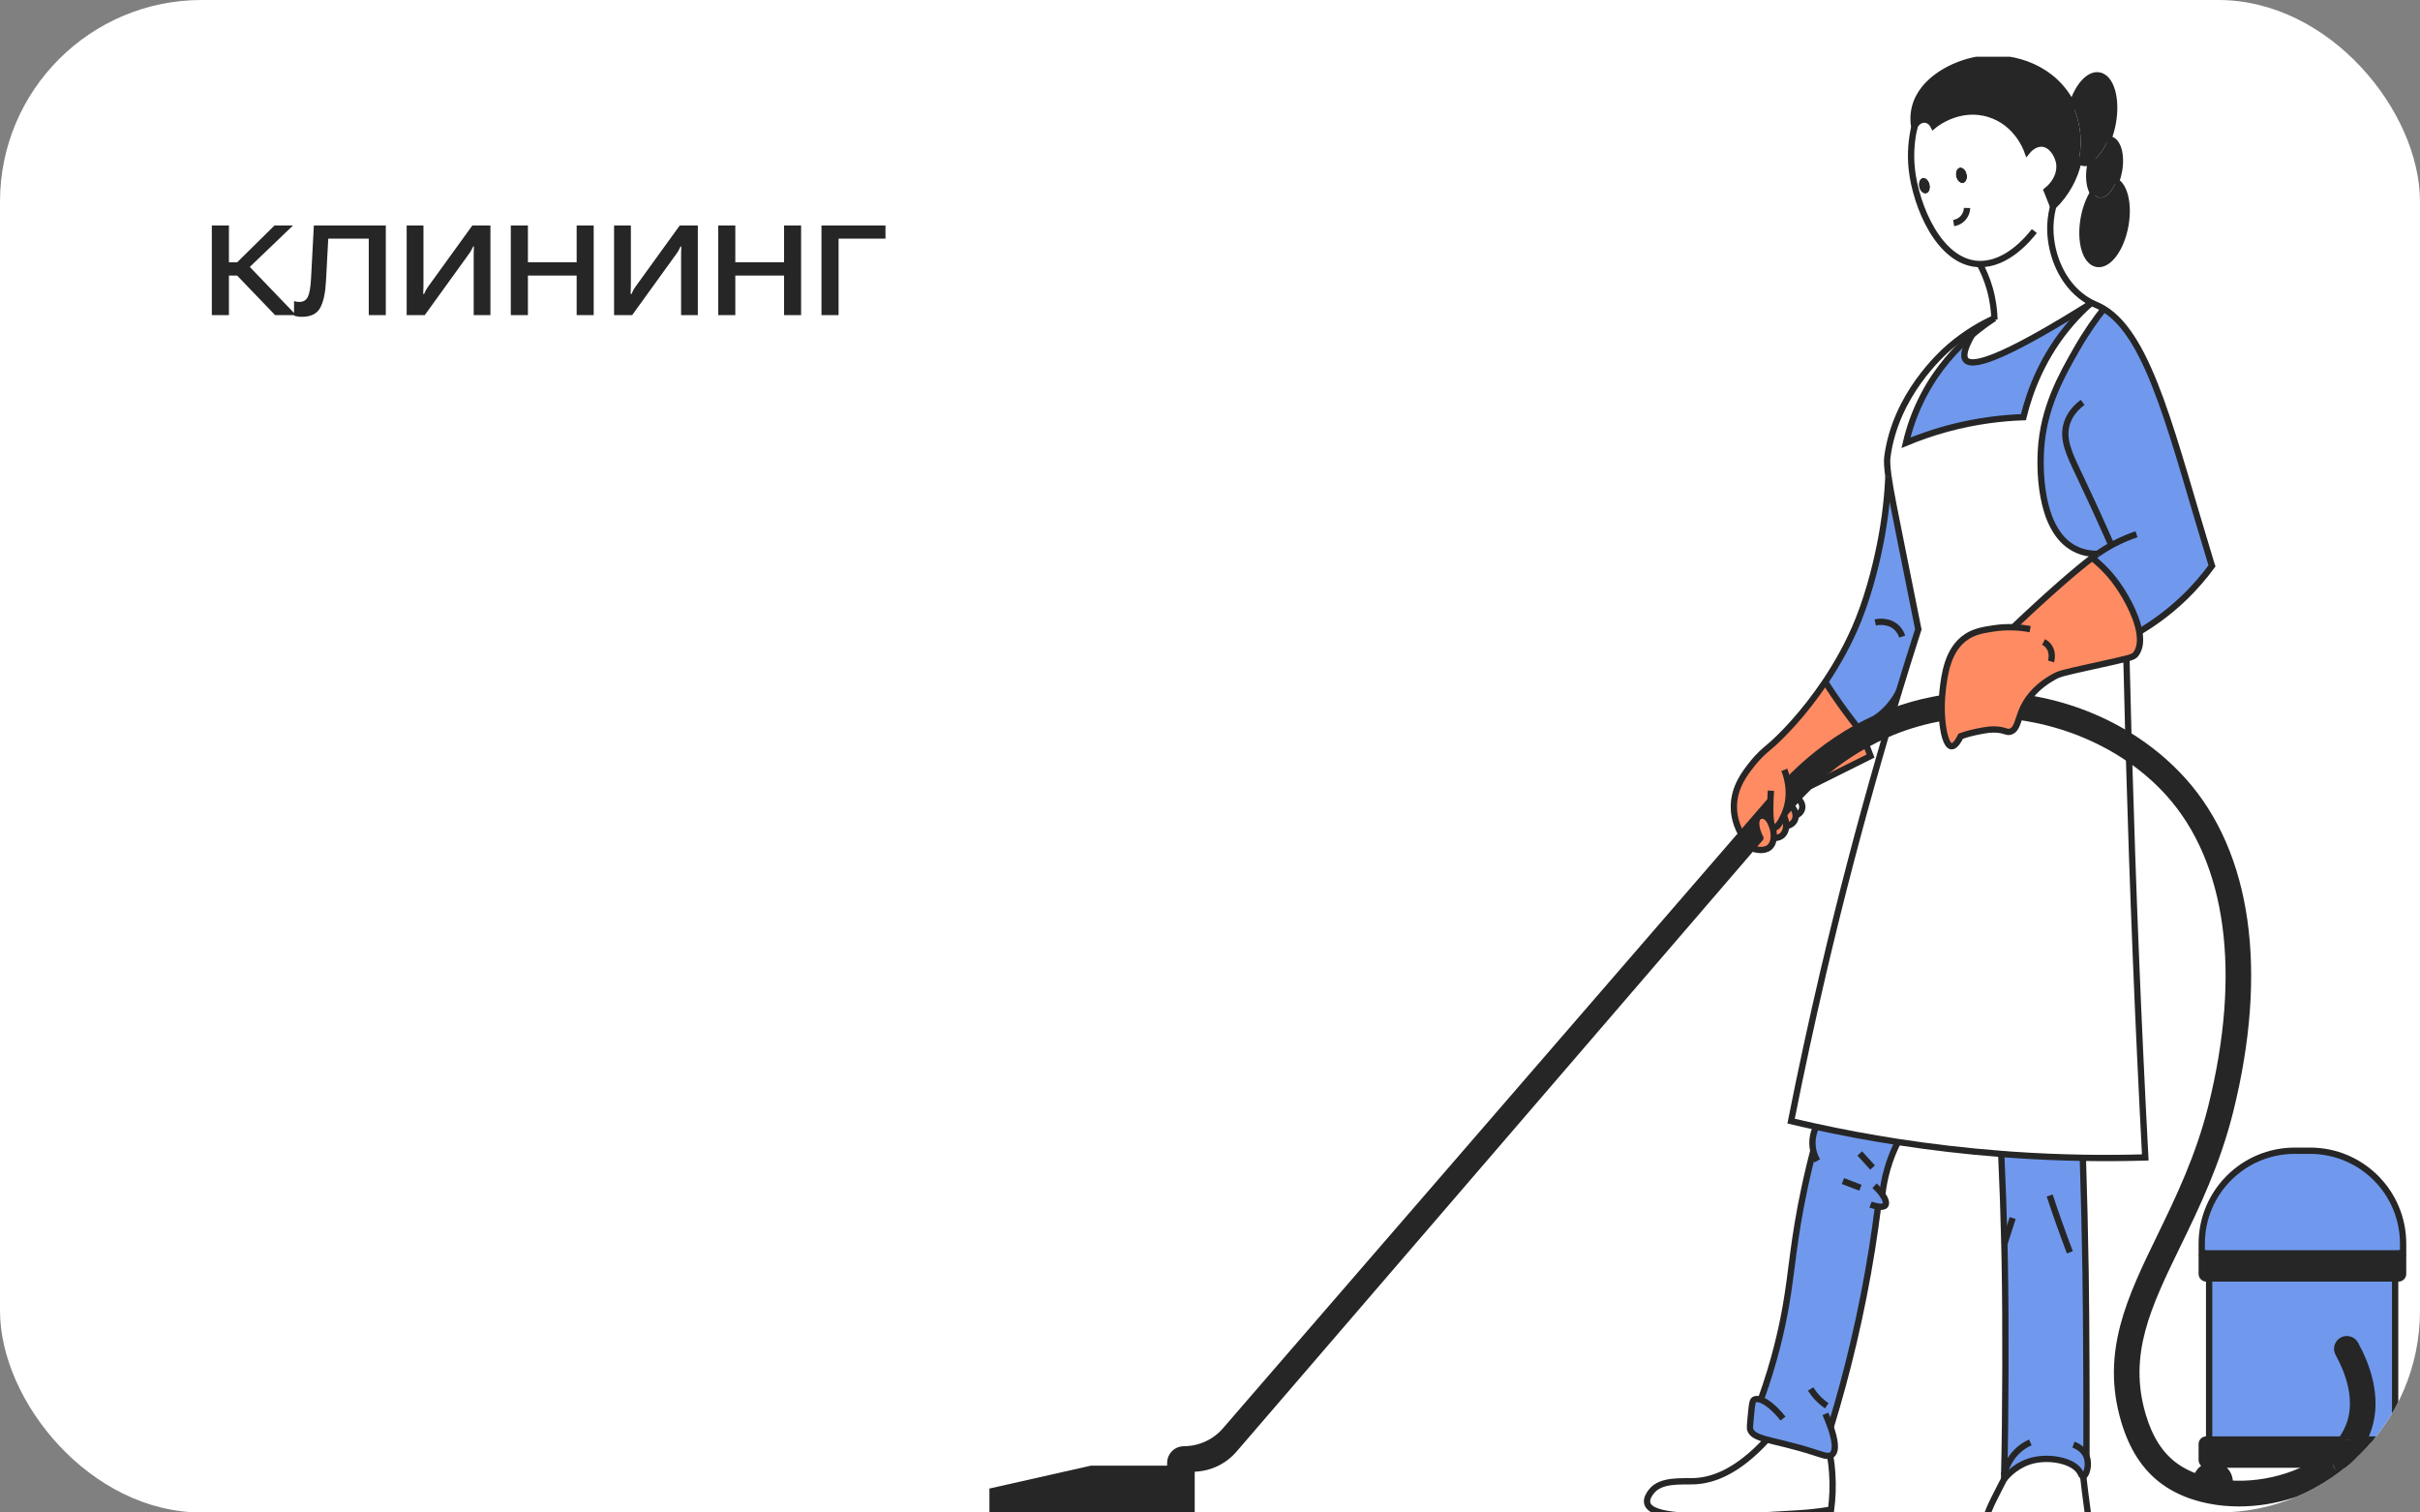 <svg width="384" height="240" viewBox="0 0 384 240" fill="none" xmlns="http://www.w3.org/2000/svg">
<rect x="0" y="0" width="384" height="240" fill="#808080" stroke="none"/>
<g clip-path="url(#clip0_1091_23217)">
<rect width="384" height="240" rx="32" fill="white"/>
<path d="M43.65 50L37.107 43.184L39.08 41.777L46.98 50H43.65ZM34.969 41.621H37.635L43.553 35.781H46.492L38.201 43.73H34.969V41.621ZM33.611 50V35.781H36.326V50H33.611ZM49.803 35.781H61.219V50H58.514V37.871H52.088L51.727 44.59C51.635 46.452 51.333 47.865 50.818 48.828C50.304 49.792 49.328 50.273 47.889 50.273C47.667 50.273 47.456 50.257 47.254 50.225C47.052 50.199 46.853 50.15 46.658 50.078V47.773C46.808 47.825 46.948 47.861 47.078 47.881C47.215 47.9 47.355 47.91 47.498 47.91C48.143 47.91 48.595 47.637 48.855 47.09C49.116 46.543 49.282 45.592 49.353 44.238L49.803 35.781ZM77.82 50H75.164V40.478C75.164 40.27 75.167 40.042 75.174 39.795C75.18 39.541 75.19 39.313 75.203 39.111H75.086C74.988 39.307 74.891 39.499 74.793 39.688C74.702 39.876 74.572 40.081 74.402 40.303L67.4 50H64.529V35.781H67.195V45.293C67.195 45.495 67.189 45.719 67.176 45.967C67.169 46.214 67.163 46.442 67.156 46.65H67.293C67.365 46.488 67.453 46.302 67.557 46.094C67.667 45.885 67.794 45.68 67.938 45.478L74.949 35.781H77.82V50ZM81.053 50V35.781H83.768V41.611H91.502V35.781H94.207V50H91.502V43.721H83.768V50H81.053ZM110.73 50H108.074V40.478C108.074 40.27 108.077 40.042 108.084 39.795C108.09 39.541 108.1 39.313 108.113 39.111H107.996C107.898 39.307 107.801 39.499 107.703 39.688C107.612 39.876 107.482 40.081 107.312 40.303L100.311 50H97.439V35.781H100.105V45.293C100.105 45.495 100.099 45.719 100.086 45.967C100.079 46.214 100.073 46.442 100.066 46.65H100.203C100.275 46.488 100.363 46.302 100.467 46.094C100.577 45.885 100.704 45.68 100.848 45.478L107.859 35.781H110.73V50ZM113.963 50V35.781H116.678V41.611H124.412V35.781H127.117V50H124.412V43.721H116.678V50H113.963ZM130.35 50V35.781H140.506V37.871H133.064V50H130.35Z" fill="#262626"/>
<g clip-path="url(#clip1_1091_23217)">
<path d="M380.591 232.408H372.121C373.38 231.204 374.39 229.865 375.108 228.418H380.591C380.991 228.418 381.32 228.742 381.32 229.141V231.679C381.32 232.078 380.991 232.408 380.591 232.408Z" fill="#262626"/>
<path d="M370.171 232.408H367.043C368.944 231.301 370.473 229.946 371.553 228.418H375.108C374.389 229.865 373.379 231.204 372.121 232.408C371.699 232.813 371.256 233.196 370.781 233.568L370.171 232.408Z" fill="#262626"/>
<path d="M372.946 228.417H371.552C372.157 227.564 372.622 226.652 372.924 225.702C374.194 221.733 372.557 217.512 371.05 214.774C370.656 214.062 370.877 213.171 371.569 212.734C371.822 212.572 372.103 212.496 372.384 212.496C372.924 212.496 373.448 212.782 373.729 213.295C375.512 216.529 377.451 221.615 375.841 226.63C375.647 227.24 375.404 227.839 375.107 228.417H372.946Z" fill="#262626"/>
<path d="M350.539 228.418V202.865H380.054V228.418H375.106C375.403 227.84 375.647 227.241 375.841 226.631C377.451 221.615 375.512 216.53 373.729 213.296C373.448 212.783 372.924 212.497 372.384 212.497C372.103 212.497 371.822 212.572 371.568 212.734C370.877 213.172 370.655 214.062 371.05 214.775C372.557 217.512 374.193 221.734 372.924 225.702C372.622 226.652 372.157 227.565 371.552 228.418H350.539Z" fill="#7099ED"/>
<path d="M367.042 232.408H350.096C349.697 232.408 349.367 232.078 349.367 231.679V229.141C349.367 228.742 349.697 228.418 350.096 228.418H371.552C370.472 229.946 368.943 231.301 367.042 232.408Z" fill="#262626"/>
<path d="M380.054 232.494C381.534 232.494 382.728 233.687 382.728 235.167C382.728 236.646 381.534 237.844 380.054 237.844C378.574 237.844 377.375 236.646 377.375 235.167C377.375 233.687 378.574 232.494 380.054 232.494Z" fill="#262626"/>
<path d="M349.367 197.347C349.367 189.2 355.974 182.598 364.125 182.598H366.561C374.707 182.598 381.319 189.2 381.319 197.347V198.875H349.367V197.347Z" fill="#7099ED"/>
<path d="M380.055 202.865H350.096C349.697 202.865 349.367 202.541 349.367 202.141V199.604C349.367 199.204 349.697 198.875 350.096 198.875H380.59C380.989 198.875 381.319 199.204 381.319 199.604V202.141C381.319 202.541 380.989 202.865 380.59 202.865H380.055Z" fill="#262626"/>
<path d="M353.792 235.415C351.934 235.296 350.162 234.945 348.574 234.378C348.909 233.282 349.925 232.494 351.129 232.494C352.609 232.494 353.809 233.687 353.809 235.167C353.809 235.248 353.803 235.334 353.792 235.415Z" fill="#262626"/>
<path d="M348.572 234.379C350.16 234.946 351.932 235.297 353.79 235.415C353.671 236.776 352.526 237.845 351.127 237.845C350.943 237.845 350.76 237.823 350.587 237.791C349.366 237.543 348.453 236.463 348.453 235.167C348.453 234.892 348.496 234.627 348.572 234.379Z" fill="#262626"/>
<path d="M351.129 237.845C352.528 237.845 353.674 236.776 353.792 235.415C356.731 235.61 359.891 235.232 362.889 234.255C364.418 233.758 365.806 233.132 367.043 232.408H370.171L370.781 233.569C368.863 235.064 366.519 236.29 363.84 237.165C361.009 238.088 358.081 238.541 355.267 238.541C353.641 238.541 352.048 238.39 350.535 238.088L350.589 237.791C350.762 237.823 350.946 237.845 351.129 237.845Z" fill="#262626"/>
<path d="M332.829 87.893C331.878 87.893 330.555 87.758 329.226 87.078C323.214 83.984 323.765 73.111 323.846 71.534C324.208 64.71 327.157 59.538 329.512 55.408C331.095 52.633 332.667 50.474 333.828 49C341.229 53.503 344.756 69.456 350.871 89.421C350.914 89.561 350.968 89.739 350.99 89.799C349.845 91.364 348.37 93.135 346.501 94.922C343.994 97.319 341.515 99.036 339.462 100.251H339.457C338.971 97.449 337.053 94.064 335.389 91.931C334.179 90.387 332.937 89.269 331.97 88.514C332.267 88.287 332.559 88.082 332.829 87.893Z" fill="#7099ED"/>
<path d="M348.457 235.167C348.457 236.463 349.37 237.543 350.591 237.791L350.537 238.088C347.82 237.559 345.351 236.549 343.352 235.091C340.403 232.937 338.35 229.79 337.065 225.46C333.85 214.592 337.994 206.062 342.79 196.188C345.648 190.298 348.889 183.625 350.893 175.608C356.192 154.347 353.81 136.709 344.184 125.95C342.32 123.866 340.181 122.014 337.832 120.411C332.754 116.934 326.709 114.634 320.465 113.754C320.621 113.279 320.811 112.76 321.07 112.221C321.318 111.708 321.605 111.243 321.907 110.822C327.536 111.729 332.948 113.716 337.729 116.653C340.975 118.65 343.93 121.08 346.464 123.909C356.792 135.452 359.417 154.072 353.864 176.347C351.784 184.672 348.473 191.502 345.545 197.521C340.84 207.212 337.124 214.862 340.003 224.591C341.089 228.251 342.774 230.88 345.162 232.619C346.15 233.342 347.306 233.931 348.576 234.379C348.5 234.627 348.457 234.892 348.457 235.167Z" fill="#262626"/>
<path d="M319.456 99.533C325.118 94.155 329.655 90.241 331.967 88.514C332.934 89.269 334.176 90.387 335.386 91.931C337.05 94.064 338.968 97.449 339.454 100.251C339.702 101.649 339.589 102.901 338.908 103.787C338.692 104.073 338.492 104.219 337.417 104.505C336.44 104.764 334.744 105.131 331.643 105.817C327.278 106.783 326.76 106.913 325.874 107.415C325.139 107.836 323.303 108.883 321.903 110.821C321.601 111.243 321.315 111.707 321.066 112.22C320.807 112.76 320.618 113.278 320.461 113.753C320.056 114.946 319.818 115.864 318.997 116.101C318.414 116.269 318.246 115.886 316.901 115.772C315.897 115.686 315.146 115.832 313.909 116.069C313.18 116.209 312.223 116.431 311.132 116.814C310.711 117.64 310.16 118.482 309.636 118.418C308.869 118.326 308.329 116.344 308.156 113.904C308.091 112.911 308.08 111.842 308.145 110.794C308.167 110.411 308.199 110.033 308.242 109.661C308.529 107.161 308.999 103.009 312.094 101.012C313.369 100.18 314.714 99.97 316.259 99.727C317.425 99.543 318.506 99.5 319.456 99.533Z" fill="#FF8B63"/>
<path d="M337.42 104.506C337.512 108.544 337.615 112.588 337.728 116.653C332.948 113.716 327.535 111.729 321.906 110.822C323.305 108.884 325.142 107.837 325.877 107.416C326.762 106.914 327.281 106.784 331.646 105.818C334.746 105.132 336.442 104.765 337.42 104.506Z" fill="white"/>
<path d="M335.776 28.793C337.18 29.668 337.829 32.572 337.24 35.811C336.57 39.488 334.555 42.203 332.735 41.874C330.914 41.545 329.985 38.295 330.655 34.613C330.941 33.047 331.471 31.654 332.124 30.602C332.384 31.012 332.713 31.282 333.107 31.352C334.074 31.525 335.128 30.456 335.776 28.793Z" fill="#262626"/>
<path d="M335.161 28.55C335.382 28.588 335.588 28.675 335.777 28.793C335.128 30.456 334.075 31.525 333.108 31.352C332.714 31.282 332.384 31.012 332.125 30.602C333.005 29.177 334.113 28.361 335.161 28.55Z" fill="#262626"/>
<path d="M333.08 11.971C334.971 12.316 335.943 15.701 335.247 19.529C335.079 20.447 334.831 21.311 334.523 22.088C333.453 22.131 332.34 23.6 331.816 25.63C331.395 25.84 330.974 25.916 330.558 25.84C330.293 25.792 330.05 25.689 329.823 25.532C330.482 22.536 330.158 19.389 328.797 16.625C329.721 13.671 331.476 11.685 333.08 11.971Z" fill="#262626"/>
<path d="M334.788 22.104C336.052 22.331 336.7 24.588 336.235 27.141C336.127 27.735 335.971 28.291 335.776 28.793C335.587 28.674 335.382 28.588 335.16 28.55C334.112 28.361 333.005 29.177 332.125 30.602C331.547 29.689 331.341 28.07 331.665 26.31C331.709 26.078 331.757 25.851 331.817 25.63C332.843 25.122 333.831 23.826 334.523 22.088C334.609 22.083 334.701 22.088 334.788 22.104Z" fill="#262626"/>
<path d="M334.523 22.088C333.831 23.826 332.843 25.122 331.816 25.63C332.34 23.599 333.453 22.131 334.523 22.088Z" fill="#262626"/>
<path d="M331.289 240.057C331.77 243.539 331.937 244.246 331.451 245.035C330.511 246.552 328.172 246.622 323.526 246.697C318.297 246.784 315.661 246.795 314.711 245.256C313.836 243.841 314.808 241.563 315.672 239.436C316.023 238.578 316.51 237.622 317.439 235.808C317.638 235.408 317.833 235.036 318.006 234.707C318.578 233.999 320.172 232.256 322.808 231.689C325.568 231.1 329.133 231.872 330.079 233.654C330.214 233.897 330.354 234.28 330.554 234.269H330.56C330.716 235.641 330.954 237.638 331.289 240.057Z" fill="white"/>
<path d="M328.799 16.623C330.16 19.387 330.485 22.535 329.826 25.531C328.427 24.554 327.795 21.584 328.394 18.286C328.502 17.708 328.637 17.147 328.799 16.623Z" fill="#262626"/>
<path d="M303.754 20.209C303.63 19.453 303.543 18.335 303.851 17.083C304.953 12.585 310.166 10.091 313.764 9.476C318.539 8.661 324.983 10.199 328.273 15.657C328.462 15.976 328.64 16.294 328.797 16.624C328.635 17.147 328.5 17.709 328.392 18.287C327.792 21.585 328.424 24.555 329.823 25.532C329.24 28.193 327.884 30.725 325.783 32.766C325.448 31.924 325.118 31.082 324.783 30.239C326.328 29.014 327.09 27.195 326.69 25.564C326.431 24.533 325.534 22.854 323.989 22.789C322.725 22.741 321.834 23.804 321.693 23.977C321.531 23.523 320.046 19.496 315.708 18.114C310.884 16.581 307.022 19.733 306.785 19.939C306.757 19.885 306.358 19.08 305.515 18.988C304.775 18.902 304.019 19.399 303.754 20.209Z" fill="#262626"/>
<path d="M331.077 231.09C331.644 232.51 330.99 234.243 330.558 234.27H330.553C330.353 234.281 330.213 233.898 330.078 233.655C329.132 231.873 325.567 231.101 322.807 231.69C320.171 232.256 318.577 234 318.005 234.702C318.01 234.427 318.021 234.146 318.026 233.86C318.242 224.855 318.28 209.657 318.113 200.468C318.096 199.437 318.075 198.411 318.048 197.386C317.934 192.543 317.767 187.781 317.551 183.111C318.118 183.155 318.685 183.198 319.252 183.236C323.125 183.505 326.885 183.662 330.504 183.721C330.693 189.655 330.834 195.663 330.931 201.748C331.055 209.414 331.104 223.662 331.077 231.09Z" fill="#7099ED"/>
<path d="M312.085 27.632C312.242 28.312 311.988 28.955 311.518 29.057C311.048 29.165 310.54 28.695 310.384 28.015C310.232 27.329 310.486 26.692 310.956 26.584C311.426 26.482 311.934 26.946 312.085 27.632Z" fill="#262626"/>
<path d="M311.935 57.12C313.221 58.637 319.79 55.678 331.63 48.244C330.674 49.092 329.707 50.058 328.762 51.138C324.16 56.391 322.074 62.103 321.07 66.195C317.688 66.314 313.561 66.778 308.997 68.009C306.555 68.673 304.362 69.456 302.434 70.26C302.941 68.079 303.795 65.45 305.259 62.67C307.506 58.399 310.39 55.3 312.929 53.141C311.752 55.182 311.417 56.51 311.935 57.12Z" fill="#7099ED"/>
<path d="M329.225 87.077C330.553 87.757 331.877 87.892 332.828 87.892C332.557 88.081 332.266 88.287 331.969 88.513C329.657 90.241 325.119 94.155 319.458 99.532C318.507 99.5 317.427 99.543 316.26 99.727C314.715 99.969 313.37 100.18 312.096 101.011C309 103.009 308.53 107.161 308.244 109.66C308.201 110.033 308.168 110.411 308.147 110.794C307.693 110.87 307.234 110.951 306.78 111.042C304.501 111.485 302.362 112.101 300.368 112.84C300.676 111.809 300.984 110.783 301.297 109.763C302.313 106.421 303.345 103.122 304.393 99.862C304.031 98.053 302.037 88.13 301.729 86.591C300.709 81.511 299.996 77.996 299.655 75.626V75.616C299.455 74.196 299.391 73.186 299.482 72.495C300.779 62.696 308.028 56.18 309.422 54.981C312.058 52.725 314.629 51.332 316.466 50.495C315.477 51.143 314.245 52.012 312.927 53.135C310.389 55.3 307.504 58.399 305.257 62.669C303.793 65.45 302.939 68.079 302.432 70.26C304.36 69.456 306.553 68.673 308.995 68.009C313.559 66.778 317.686 66.314 321.068 66.195C322.073 62.102 324.158 56.391 328.76 51.138C329.705 50.058 330.672 49.091 331.628 48.244C331.709 48.174 331.785 48.103 331.866 48.033C332.25 48.228 332.574 48.357 332.822 48.471C333.162 48.622 333.497 48.8 333.827 49C332.666 50.474 331.094 52.633 329.511 55.408C327.156 59.538 324.206 64.71 323.844 71.534C323.763 73.111 323.212 83.984 329.225 87.077Z" fill="white"/>
<path d="M308.159 113.905C308.331 116.345 308.872 118.327 309.639 118.418C310.163 118.483 310.714 117.641 311.135 116.815C312.226 116.432 313.182 116.21 313.911 116.07C315.148 115.832 315.899 115.687 316.904 115.773C318.249 115.886 318.417 116.27 319 116.102C319.821 115.865 320.059 114.947 320.464 113.754C326.708 114.634 332.753 116.934 337.831 120.411C338.128 130.722 338.484 141.131 338.911 151.626C339.348 162.413 339.851 173.092 340.407 183.663C337.231 183.755 333.93 183.782 330.506 183.722C326.887 183.663 323.127 183.506 319.254 183.236C318.687 183.198 318.119 183.155 317.552 183.107C311.805 182.664 306.327 182.011 301.152 181.212C296.588 180.51 292.256 179.689 288.172 178.798C286.821 178.507 285.503 178.205 284.207 177.897C285.741 170.15 287.448 162.246 289.333 154.191C292.077 142.492 295.043 131.208 298.165 120.357C298.527 119.093 298.889 117.835 299.256 116.588C301.698 115.514 304.399 114.623 307.364 114.045C307.613 113.997 307.861 113.954 308.105 113.91H308.159V113.905Z" fill="white"/>
<path d="M306.212 29.278C306.369 29.958 306.11 30.6 305.64 30.703C305.17 30.811 304.662 30.341 304.511 29.661C304.354 28.975 304.613 28.338 305.083 28.23C305.553 28.122 306.055 28.592 306.212 29.278Z" fill="#262626"/>
<path d="M305.084 28.232C304.614 28.34 304.355 28.977 304.512 29.662C304.663 30.343 305.171 30.812 305.641 30.704C306.11 30.602 306.37 29.959 306.213 29.279C306.056 28.593 305.554 28.124 305.084 28.232ZM330.791 47.403C331.191 47.673 331.553 47.878 331.866 48.034C331.785 48.105 331.71 48.175 331.629 48.245C319.788 55.679 313.219 58.638 311.934 57.12C311.415 56.51 311.75 55.182 312.928 53.142C314.246 52.013 315.477 51.144 316.466 50.496C316.422 49.227 316.239 47.613 315.726 45.799C315.272 44.217 314.678 42.906 314.138 41.896C314.04 41.901 313.943 41.896 313.846 41.891C307.672 41.518 304.047 32.734 303.377 26.99C303.064 24.301 303.361 21.964 303.755 20.209C304.02 19.399 304.776 18.902 305.516 18.989C306.359 19.081 306.759 19.885 306.786 19.939C307.023 19.734 310.886 16.581 315.709 18.114C320.047 19.496 321.533 23.524 321.695 23.977C321.835 23.805 322.726 22.741 323.99 22.79C325.535 22.854 326.432 24.534 326.691 25.565C327.091 27.195 326.329 29.014 324.784 30.24C325.119 31.082 325.449 31.924 325.784 32.767C325.389 34.316 325.33 35.59 325.341 36.405C325.389 40.406 327.183 44.952 330.791 47.403ZM311.518 29.058C311.988 28.955 312.242 28.313 312.085 27.632C311.934 26.947 311.426 26.482 310.956 26.585C310.486 26.693 310.232 27.33 310.383 28.016C310.54 28.696 311.048 29.166 311.518 29.058Z" fill="white"/>
<path d="M299.653 75.627C299.994 77.997 300.707 81.512 301.728 86.592C302.036 88.13 304.029 98.053 304.391 99.862C303.343 103.123 302.311 106.422 301.296 109.763C300.961 110.422 300.453 111.259 299.697 112.117C298.951 112.965 298.195 113.57 297.59 113.98C296.601 114.428 295.651 114.909 294.743 115.4C293.463 113.775 292.177 112.031 290.908 110.168C290.481 109.537 290.065 108.91 289.665 108.29L289.59 108.236C291.567 105.304 293.441 101.957 294.889 98.34C296.85 93.438 297.946 88.293 298.308 86.484C299.167 82.203 299.513 78.483 299.653 75.627Z" fill="#7099ED"/>
<path d="M287.117 124.799C289.343 122.651 292.346 120.216 296.111 118.143C296.343 118.753 296.581 119.357 296.813 119.967C293.583 121.576 290.353 123.185 287.117 124.799Z" fill="#FF8B63"/>
<path d="M290.726 233.643C290.883 235.868 290.769 237.86 290.548 239.55C290.186 239.609 289.657 239.695 289.014 239.782C287.237 240.025 285.875 240.111 285.114 240.154C281.089 240.403 279.08 240.521 277.108 240.559C269.162 240.705 262.026 240.835 261.394 238.562C261.184 237.817 261.74 237.061 261.983 236.737C263.474 234.707 266.883 235.128 268.924 235.031C271.712 234.896 275.623 233.627 280.376 228.434C282.051 228.887 284.514 229.368 287.836 230.437C289.127 230.852 289.883 231.144 290.407 230.976C290.548 231.802 290.656 232.693 290.726 233.643Z" fill="white"/>
<path d="M285.951 128.346C285.789 129.021 285.173 129.307 285.098 129.345L284.93 129.355C284.909 128.837 284.666 128.303 284.223 127.876L284.541 127.514C284.763 127.261 284.995 126.996 285.249 126.721C285.811 127.093 286.092 127.746 285.951 128.346Z" fill="white"/>
<path d="M285.25 126.721C284.997 126.997 284.764 127.261 284.543 127.515L284.224 127.877L283.203 129.054C283.279 128.865 283.349 128.681 283.408 128.508C283.986 126.786 283.9 125.15 283.641 123.892L283.716 123.876C286.207 121.279 289.885 118.062 294.747 115.4C295.654 114.909 296.605 114.428 297.593 113.98C298.485 113.575 299.408 113.197 300.37 112.841C302.363 112.101 304.502 111.486 306.782 111.043C307.236 110.951 307.695 110.871 308.149 110.795C308.084 111.842 308.095 112.911 308.159 113.905H308.105C307.862 113.953 307.614 113.996 307.365 114.045C304.4 114.623 301.699 115.513 299.257 116.588C298.155 117.074 297.107 117.597 296.113 118.143C292.348 120.216 289.345 122.651 287.119 124.799C286.417 125.474 285.796 126.122 285.25 126.721Z" fill="#262626"/>
<path d="M284.222 127.877C284.665 128.303 284.908 128.838 284.93 129.356C284.946 129.669 284.886 129.972 284.741 130.236C284.417 130.819 283.801 131.008 283.633 131.051L283.428 131.041C283.444 130.533 283.325 129.972 283.039 129.426C283.098 129.302 283.153 129.178 283.201 129.054L284.222 127.877Z" fill="#FF8B63"/>
<path d="M294.746 115.401C289.884 118.062 286.206 121.28 283.715 123.877L283.64 123.893C283.899 125.151 283.985 126.787 283.407 128.509C283.348 128.682 283.278 128.865 283.202 129.054C283.154 129.178 283.1 129.302 283.04 129.427C282.576 130.452 281.938 131.435 281.501 131.338C281.382 131.311 281.268 131.203 281.171 130.96C280.966 130.452 280.842 129.351 280.917 127.164H280.798C279.297 128.892 277.8 130.625 276.299 132.358C275.202 130.382 275.11 128.698 275.127 127.866C275.181 124.838 276.915 122.635 278.011 121.247C279.129 119.822 280.204 118.953 280.469 118.737C282.689 116.907 286.276 113.165 289.593 108.236L289.668 108.29C290.068 108.911 290.484 109.537 290.911 110.169C292.18 112.032 293.466 113.775 294.746 115.401Z" fill="#FF8B63"/>
<path d="M283.429 131.04C283.408 131.731 283.138 132.32 282.684 132.649C282.273 132.946 281.787 132.978 281.447 132.957C281.506 132.303 281.382 131.585 281.145 130.97L281.172 130.959C281.269 131.202 281.382 131.31 281.501 131.337C281.939 131.434 282.576 130.452 283.041 129.426C283.327 129.971 283.446 130.533 283.429 131.04Z" fill="#FF8B63"/>
<path d="M281.444 132.957C281.395 133.567 281.179 134.118 280.747 134.469C279.845 135.209 278.37 134.734 278.111 134.647L277.992 134.545C278.441 134.026 278.883 133.508 279.332 132.99C278.549 131.43 278.457 130.118 279.04 129.632C279.283 129.427 279.629 129.378 279.894 129.454C280.396 129.589 280.855 130.204 281.141 130.971C281.379 131.586 281.503 132.304 281.444 132.957Z" fill="#FF8B63"/>
<path d="M279.397 222.106C281.601 216 282.724 210.909 283.351 207.373C284.404 201.38 284.518 196.991 286.343 188.471C286.878 185.961 287.386 183.92 287.732 182.598C287.332 180.848 287.899 179.385 288.169 178.797C292.253 179.688 296.585 180.508 301.15 181.21C300.577 182.36 299.967 183.785 299.48 185.481C299.048 186.992 298.811 188.364 298.681 189.535C299.21 190.302 299.389 190.933 299.162 191.246C298.967 191.511 298.481 191.522 298.006 191.452C297.72 193.698 297.395 195.976 297.028 198.292C295.397 208.479 293.112 217.879 290.487 226.463C291.086 228.196 291.518 230.172 290.686 230.83C290.6 230.901 290.508 230.944 290.405 230.976C289.882 231.143 289.125 230.852 287.834 230.436C284.512 229.367 282.049 228.887 280.374 228.433C278.765 228.001 277.884 227.591 277.684 226.7C277.657 226.565 277.695 226.042 277.792 224.989C277.96 223.196 278.035 222.273 278.327 222.106C278.597 221.955 278.964 221.955 279.397 222.106Z" fill="#7099ED"/>
<path d="M280.918 127.164C280.842 129.35 280.967 130.451 281.172 130.959L281.145 130.97C280.859 130.203 280.399 129.588 279.897 129.453C279.632 129.377 279.287 129.426 279.044 129.631C278.46 130.117 278.552 131.429 279.335 132.989C278.887 133.507 278.444 134.025 277.996 134.544C250.609 166.37 223.216 198.195 195.829 230.016C194.182 231.932 191.778 233.034 189.25 233.034H185.695V232.143C185.695 230.944 186.662 229.978 187.861 229.978C189.125 229.978 190.352 229.703 191.47 229.19C192.593 228.677 193.598 227.932 194.425 226.976C221.714 195.437 249.01 163.897 276.3 132.357C277.801 130.624 279.297 128.891 280.799 127.158H280.918V127.164Z" fill="#262626"/>
<path d="M189.075 233.066V240.236H157.27V236.651L173.172 233.066H189.075Z" fill="#262626"/>
<path d="M303.755 20.209C303.361 21.964 303.064 24.301 303.377 26.99C304.047 32.734 307.672 41.518 313.846 41.891C313.943 41.896 314.04 41.901 314.138 41.896C318.475 41.971 321.889 37.841 322.802 36.659" stroke="#262626" stroke-miterlimit="10"/>
<path d="M314.133 41.891C314.133 41.891 314.133 41.896 314.138 41.896C314.678 42.906 315.273 44.218 315.726 45.799C316.239 47.613 316.423 49.228 316.466 50.496C316.472 50.572 316.477 50.642 316.477 50.712" stroke="#262626" stroke-miterlimit="10"/>
<path d="M328.797 16.624C328.64 16.294 328.462 15.976 328.273 15.657C324.983 10.199 318.539 8.661 313.764 9.476C310.166 10.091 304.953 12.585 303.851 17.083C303.543 18.335 303.63 19.453 303.754 20.209C304.019 19.399 304.775 18.902 305.515 18.988C306.358 19.08 306.757 19.885 306.785 19.939C307.022 19.733 310.884 16.581 315.708 18.114C320.046 19.496 321.531 23.523 321.693 23.977C321.834 23.804 322.725 22.741 323.989 22.789C325.534 22.854 326.431 24.533 326.69 25.564C327.09 27.195 326.328 29.014 324.783 30.239C325.118 31.082 325.448 31.924 325.783 32.766C327.884 30.725 329.24 28.193 329.823 25.532" stroke="#262626" stroke-miterlimit="10"/>
<path d="M326.945 29.672C326.389 30.773 326.022 31.821 325.784 32.765C325.39 34.315 325.33 35.589 325.341 36.404C325.39 40.405 327.183 44.95 330.791 47.401C331.191 47.671 331.553 47.877 331.866 48.033C332.25 48.227 332.574 48.357 332.822 48.47C333.163 48.622 333.498 48.8 333.827 48.999C341.228 53.502 344.755 69.456 350.87 89.42C350.913 89.561 350.967 89.739 350.989 89.798C349.843 91.364 348.369 93.135 346.5 94.922C343.993 97.319 341.514 99.035 339.461 100.25" stroke="#262626" stroke-miterlimit="10"/>
<path d="M330.471 63.848C329.644 64.463 328.542 65.5 328.013 67.049C327.138 69.619 328.343 72.032 329.936 75.379C331.076 77.776 332.832 81.523 335.035 86.517" stroke="#262626" stroke-miterlimit="10"/>
<path d="M332.826 87.893C332.556 88.082 332.265 88.287 331.968 88.513C329.656 90.241 325.118 94.155 319.457 99.532" stroke="#262626" stroke-miterlimit="10"/>
<path d="M339.017 84.777C338.169 85.058 336.921 85.528 335.49 86.273C335.376 86.327 335.225 86.408 335.036 86.516C334.534 86.791 333.761 87.245 332.832 87.892" stroke="#262626" stroke-miterlimit="10"/>
<path d="M333.828 49C332.667 50.474 331.095 52.633 329.512 55.408C327.157 59.538 324.208 64.71 323.846 71.534C323.765 73.111 323.214 83.984 329.226 87.078C330.555 87.758 331.878 87.893 332.829 87.893H332.834" stroke="#262626" stroke-miterlimit="10"/>
<path d="M322.136 99.835C321.434 99.7 320.526 99.57 319.456 99.533C318.506 99.5 317.425 99.543 316.259 99.727C314.714 99.97 313.369 100.18 312.094 101.012C308.999 103.009 308.529 107.161 308.242 109.661C308.199 110.033 308.167 110.411 308.145 110.794C308.08 111.842 308.091 112.911 308.156 113.904C308.329 116.344 308.869 118.326 309.636 118.418C310.16 118.482 310.711 117.64 311.132 116.814C312.223 116.431 313.18 116.209 313.909 116.069C315.146 115.832 315.897 115.686 316.901 115.772C318.246 115.886 318.414 116.269 318.997 116.101C319.818 115.864 320.056 114.946 320.461 113.753C320.618 113.278 320.807 112.76 321.066 112.22C321.315 111.707 321.601 111.243 321.903 110.821C323.303 108.883 325.139 107.836 325.874 107.415C326.76 106.913 327.278 106.783 331.643 105.817C334.744 105.131 336.44 104.764 337.417 104.505C338.492 104.219 338.692 104.073 338.908 103.787C339.589 102.901 339.702 101.649 339.454 100.251C338.968 97.449 337.05 94.064 335.386 91.931C334.176 90.387 332.934 89.269 331.967 88.514" stroke="#262626" stroke-miterlimit="10"/>
<path d="M324.27 101.865C324.507 101.989 324.853 102.222 325.128 102.61C325.831 103.604 325.501 104.781 325.447 104.959" stroke="#262626" stroke-miterlimit="10"/>
<path d="M279.47 132.832C279.427 132.886 279.379 132.935 279.335 132.989C278.887 133.507 278.444 134.025 277.996 134.544C250.609 166.37 223.216 198.195 195.829 230.016C194.182 231.932 191.778 233.034 189.25 233.034H185.695V232.143C185.695 230.944 186.662 229.978 187.861 229.978C189.125 229.978 190.352 229.703 191.47 229.19C192.593 228.677 193.598 227.932 194.425 226.976C221.714 195.437 249.01 163.897 276.3 132.357C277.801 130.624 279.297 128.891 280.799 127.158" stroke="#262626" stroke-miterlimit="10"/>
<path d="M308.104 113.91C307.861 113.953 307.612 113.997 307.364 114.045C304.398 114.623 301.697 115.514 299.256 116.588C298.154 117.074 297.106 117.598 296.112 118.143C292.347 120.216 289.343 122.651 287.118 124.8C286.416 125.474 285.794 126.122 285.249 126.721C284.995 126.997 284.763 127.261 284.541 127.515L284.222 127.877L283.202 129.054L283.137 129.129" stroke="#262626" stroke-miterlimit="10"/>
<path d="M321.907 110.822C327.536 111.729 332.948 113.716 337.729 116.653C340.975 118.65 343.93 121.08 346.464 123.909C356.792 135.452 359.417 154.072 353.864 176.347C351.784 184.672 348.473 191.502 345.545 197.521C340.84 207.212 337.124 214.862 340.003 224.591C341.089 228.251 342.774 230.88 345.162 232.619C346.15 233.342 347.306 233.931 348.576 234.379C350.164 234.946 351.936 235.297 353.794 235.415C356.732 235.61 359.892 235.232 362.89 234.255C364.419 233.758 365.807 233.132 367.044 232.408C368.946 231.302 370.475 229.946 371.555 228.419C372.16 227.566 372.625 226.653 372.927 225.703C374.196 221.735 372.56 217.513 371.053 214.776C370.658 214.063 370.88 213.172 371.571 212.735C371.825 212.573 372.106 212.498 372.387 212.498C372.927 212.498 373.451 212.784 373.732 213.297C375.514 216.53 377.454 221.616 375.844 226.632C375.65 227.242 375.406 227.841 375.109 228.419C374.391 229.865 373.381 231.204 372.122 232.408C371.701 232.813 371.258 233.197 370.783 233.569C368.865 235.064 366.52 236.29 363.841 237.165C361.011 238.088 358.083 238.541 355.269 238.541C353.643 238.541 352.049 238.39 350.537 238.088C347.82 237.559 345.351 236.549 343.352 235.091C340.403 232.937 338.35 229.79 337.065 225.46C333.85 214.592 337.994 206.062 342.79 196.188C345.648 190.298 348.889 183.625 350.893 175.608C356.192 154.347 353.81 136.709 344.184 125.95C342.32 123.866 340.181 122.014 337.832 120.411C332.754 116.934 326.709 114.634 320.465 113.754" stroke="#262626" stroke-miterlimit="10"/>
<path d="M283.715 123.876C286.205 121.279 289.884 118.062 294.745 115.4C295.653 114.909 296.604 114.428 297.592 113.98C298.483 113.575 299.407 113.197 300.369 112.841C302.362 112.101 304.501 111.486 306.78 111.043C307.234 110.951 307.693 110.871 308.147 110.795" stroke="#262626" stroke-miterlimit="10"/>
<path d="M312.929 53.141C310.39 55.3 307.506 58.399 305.259 62.669C303.795 65.45 302.941 68.079 302.434 70.26C304.362 69.456 306.555 68.673 308.997 68.009C313.561 66.778 317.688 66.314 321.07 66.195C322.074 62.102 324.16 56.391 328.762 51.138C329.707 50.058 330.674 49.091 331.63 48.244C331.711 48.174 331.787 48.103 331.868 48.033" stroke="#262626" stroke-miterlimit="10"/>
<path d="M299.655 75.617C299.455 74.197 299.391 73.187 299.482 72.496C300.779 62.697 308.028 56.181 309.422 54.983C312.058 52.726 314.629 51.333 316.466 50.496C315.477 51.144 314.245 52.013 312.927 53.136" stroke="#262626" stroke-miterlimit="10"/>
<path d="M300.369 112.841C300.677 111.81 300.985 110.784 301.298 109.763C302.314 106.422 303.346 103.123 304.394 99.862C304.032 98.053 302.038 88.13 301.731 86.592C300.71 81.512 299.997 77.997 299.656 75.627" stroke="#262626" stroke-miterlimit="10"/>
<path d="M337.831 120.409C338.128 130.721 338.484 141.13 338.911 151.625C339.348 162.412 339.851 173.091 340.407 183.662C337.231 183.753 333.93 183.78 330.506 183.721C326.887 183.662 323.127 183.505 319.254 183.235C318.687 183.197 318.119 183.154 317.552 183.105C311.805 182.663 306.327 182.01 301.152 181.211C296.588 180.509 292.256 179.688 288.172 178.797C286.821 178.506 285.503 178.203 284.207 177.896C285.741 170.148 287.448 162.245 289.333 154.19C292.077 142.49 295.043 131.207 298.165 120.355C298.527 119.092 298.889 117.834 299.256 116.587C299.273 116.544 299.283 116.506 299.294 116.463" stroke="#262626" stroke-miterlimit="10"/>
<path d="M337.418 104.5C337.51 108.544 337.612 112.587 337.726 116.653" stroke="#262626" stroke-miterlimit="10"/>
<path d="M301.152 181.217C300.58 182.361 299.969 183.787 299.483 185.482C299.051 186.994 298.813 188.365 298.684 189.536" stroke="#262626" stroke-miterlimit="10"/>
<path d="M297.455 188.148C297.968 188.634 298.384 189.104 298.682 189.536C299.211 190.303 299.389 190.934 299.162 191.247C298.968 191.512 298.482 191.523 298.006 191.453C297.45 191.366 296.899 191.172 296.812 191.139" stroke="#262626" stroke-miterlimit="10"/>
<path d="M298.008 191.447C297.721 193.699 297.397 195.977 297.03 198.293C295.399 208.48 293.114 217.88 290.488 226.464" stroke="#262626" stroke-miterlimit="10"/>
<path d="M288.17 178.797C287.899 179.385 287.332 180.848 287.732 182.598C287.883 183.262 288.137 183.796 288.369 184.196" stroke="#262626" stroke-miterlimit="10"/>
<path d="M287.733 182.598C287.388 183.92 286.88 185.961 286.345 188.472C284.519 196.991 284.406 201.38 283.353 207.373C282.726 210.909 281.602 216 279.398 222.106" stroke="#262626" stroke-miterlimit="10"/>
<path d="M282.924 225.098C281.644 223.49 280.358 222.442 279.397 222.108C278.964 221.956 278.597 221.956 278.327 222.108C278.035 222.275 277.96 223.198 277.792 224.99C277.695 226.043 277.657 226.567 277.684 226.702C277.884 227.593 278.765 228.003 280.374 228.435C282.049 228.888 284.512 229.369 287.834 230.438C289.125 230.854 289.882 231.145 290.405 230.978C290.508 230.945 290.6 230.902 290.686 230.832C291.518 230.173 291.086 228.197 290.487 226.47C290.206 225.655 289.892 224.899 289.655 224.353" stroke="#262626" stroke-miterlimit="10"/>
<path d="M287.309 220.4C287.562 220.811 287.914 221.297 288.373 221.788C288.902 222.349 289.431 222.77 289.869 223.067" stroke="#262626" stroke-miterlimit="10"/>
<path d="M295.102 183.025C295.782 183.77 296.457 184.521 297.133 185.266" stroke="#262626" stroke-miterlimit="10"/>
<path d="M292.434 187.404C293.357 187.761 294.286 188.117 295.21 188.473" stroke="#262626" stroke-miterlimit="10"/>
<path d="M290.407 230.976C290.548 231.802 290.656 232.693 290.726 233.643C290.883 235.868 290.769 237.86 290.548 239.55C290.186 239.609 289.657 239.695 289.014 239.782C287.237 240.025 285.875 240.111 285.114 240.154C281.089 240.403 279.08 240.521 277.108 240.559C269.162 240.705 262.026 240.835 261.394 238.562C261.184 237.817 261.74 237.061 261.983 236.737C263.474 234.707 266.883 235.128 268.924 235.031C271.712 234.896 275.623 233.627 280.376 228.434" stroke="#262626" stroke-miterlimit="10"/>
<path d="M317.551 183.111C317.767 187.781 317.934 192.543 318.048 197.386C318.075 198.411 318.096 199.437 318.113 200.468C318.28 209.657 318.242 224.855 318.026 233.86C318.021 234.146 318.01 234.427 318.005 234.702" stroke="#262626" stroke-miterlimit="10"/>
<path d="M330.504 183.721C330.693 189.654 330.833 195.663 330.931 201.747C331.055 209.414 331.104 223.661 331.076 231.09" stroke="#262626" stroke-miterlimit="10"/>
<path d="M329.007 229.238C329.272 229.33 330.563 229.805 331.076 231.09C331.643 232.51 330.99 234.243 330.558 234.27H330.552C330.352 234.281 330.212 233.897 330.077 233.654C329.132 231.873 325.566 231.101 322.806 231.689C320.17 232.256 318.576 234 318.004 234.702" stroke="#262626" stroke-miterlimit="10"/>
<path d="M322.171 228.883C321.68 229.099 321.107 229.417 320.535 229.882C318.914 231.199 318.282 232.927 318.028 233.86C318.007 233.947 317.985 234.022 317.969 234.093" stroke="#262626" stroke-miterlimit="10"/>
<path d="M330.516 233.92C330.527 234.033 330.543 234.147 330.56 234.271C330.716 235.642 330.954 237.64 331.289 240.058C331.77 243.541 331.937 244.248 331.451 245.036C330.511 246.553 328.172 246.623 323.526 246.699C318.297 246.785 315.661 246.796 314.711 245.257C313.836 243.843 314.808 241.565 315.672 239.438C316.023 238.579 316.51 237.624 317.439 235.81C317.638 235.41 317.833 235.038 318.006 234.708C318.249 234.233 318.46 233.839 318.627 233.531" stroke="#262626" stroke-miterlimit="10"/>
<path d="M325.238 189.697C325.692 191.085 326.173 192.488 326.681 193.914C327.259 195.555 327.847 197.158 328.442 198.719" stroke="#262626" stroke-miterlimit="10"/>
<path d="M319.36 193.277C318.922 194.643 318.484 196.015 318.047 197.386" stroke="#262626" stroke-miterlimit="10"/>
<path d="M289.668 108.289C290.068 108.91 290.484 109.536 290.91 110.168C292.18 112.03 293.465 113.774 294.746 115.399" stroke="#262626" stroke-miterlimit="10"/>
<path d="M299.656 75.617V75.628C299.516 78.484 299.17 82.204 298.311 86.485C297.949 88.293 296.853 93.439 294.892 98.341C293.444 101.958 291.57 105.305 289.593 108.237C286.276 113.166 282.689 116.907 280.469 118.737C280.204 118.953 279.129 119.822 278.011 121.248C276.915 122.635 275.181 124.838 275.127 127.867C275.11 128.698 275.202 130.382 276.299 132.358C276.315 132.391 276.331 132.429 276.353 132.461" stroke="#262626" stroke-miterlimit="10"/>
<path d="M297.559 98.766C297.775 98.717 299.552 98.339 300.875 99.516C301.459 100.035 301.718 100.65 301.837 101.012" stroke="#262626" stroke-miterlimit="10"/>
<path d="M312.926 53.135C311.748 55.182 311.413 56.51 311.932 57.12C313.218 58.637 319.786 55.678 331.627 48.244" stroke="#262626" stroke-miterlimit="10"/>
<path d="M283.137 122.154C283.299 122.575 283.494 123.169 283.639 123.893C283.899 125.151 283.985 126.786 283.407 128.509C283.348 128.681 283.277 128.865 283.202 129.054C283.153 129.178 283.099 129.302 283.04 129.426C282.575 130.452 281.938 131.435 281.5 131.338C281.381 131.311 281.268 131.203 281.171 130.96C280.965 130.452 280.841 129.351 280.917 127.164C280.933 126.662 280.96 126.095 281.003 125.464" stroke="#262626" stroke-miterlimit="10"/>
<path d="M278.113 134.647C278.373 134.734 279.847 135.209 280.749 134.469C281.181 134.118 281.398 133.567 281.446 132.957C281.506 132.304 281.381 131.586 281.144 130.971C280.857 130.204 280.398 129.589 279.896 129.454C279.631 129.378 279.285 129.427 279.042 129.632C278.459 130.118 278.551 131.43 279.334 132.99C279.361 133.055 279.393 133.119 279.431 133.19" stroke="#262626" stroke-miterlimit="10"/>
<path d="M281.133 132.913C281.203 132.93 281.311 132.946 281.446 132.957C281.786 132.978 282.273 132.946 282.683 132.649C283.137 132.32 283.407 131.731 283.429 131.04C283.445 130.533 283.326 129.971 283.04 129.426C283.023 129.388 283.002 129.35 282.98 129.312" stroke="#262626" stroke-miterlimit="10"/>
<path d="M283.633 131.051C283.8 131.008 284.416 130.819 284.74 130.236C284.886 129.972 284.945 129.669 284.929 129.356C284.908 128.838 284.665 128.303 284.222 127.877" stroke="#262626" stroke-miterlimit="10"/>
<path d="M285.098 129.345C285.173 129.307 285.789 129.021 285.951 128.346C286.092 127.746 285.811 127.093 285.249 126.721H285.244" stroke="#262626" stroke-miterlimit="10"/>
<path d="M287.117 124.799C290.353 123.185 293.583 121.576 296.813 119.967C296.581 119.357 296.343 118.753 296.111 118.143" stroke="#262626" stroke-miterlimit="10"/>
<path d="M297.59 113.98C298.195 113.57 298.951 112.965 299.697 112.118C300.453 111.259 300.961 110.422 301.295 109.764" stroke="#262626" stroke-miterlimit="10"/>
<path d="M310 35.397C310.2 35.365 310.918 35.235 311.491 34.593C312.074 33.939 312.123 33.2 312.128 33" stroke="#262626" stroke-miterlimit="10"/>
<path d="M331.819 25.63C331.398 25.84 330.976 25.916 330.56 25.84C330.296 25.792 330.052 25.689 329.826 25.532C328.427 24.555 327.795 21.586 328.394 18.287C328.502 17.71 328.637 17.148 328.799 16.625C329.723 13.671 331.479 11.685 333.083 11.971C334.973 12.316 335.946 15.701 335.249 19.529C335.082 20.447 334.833 21.311 334.525 22.088" stroke="#262626" stroke-miterlimit="10"/>
<path d="M332.125 30.602C331.547 29.689 331.341 28.07 331.665 26.31C331.709 26.078 331.757 25.851 331.817 25.63C332.341 23.6 333.453 22.131 334.523 22.088C334.609 22.083 334.701 22.088 334.788 22.104C336.052 22.331 336.7 24.588 336.235 27.141C336.127 27.735 335.971 28.291 335.776 28.793" stroke="#262626" stroke-miterlimit="10"/>
<path d="M335.776 28.793C337.18 29.668 337.829 32.572 337.24 35.812C336.57 39.488 334.555 42.204 332.735 41.875C330.914 41.545 329.985 38.295 330.655 34.613C330.941 33.048 331.471 31.655 332.124 30.602C333.005 29.177 334.112 28.361 335.16 28.55C335.382 28.588 335.587 28.675 335.776 28.793Z" stroke="#262626" stroke-miterlimit="10"/>
<path d="M157.27 240.236H189.075V233.066H173.172L157.27 236.651V240.236Z" stroke="#262626" stroke-miterlimit="10"/>
<path d="M350.096 198.875H349.367V197.347C349.367 189.2 355.974 182.598 364.125 182.598H366.561C374.707 182.598 381.319 189.2 381.319 197.347V198.875H380.59" stroke="#262626" stroke-miterlimit="10"/>
<path d="M350.539 202.865H350.096C349.697 202.865 349.367 202.541 349.367 202.141V199.604C349.367 199.204 349.697 198.875 350.096 198.875H380.59C380.989 198.875 381.319 199.204 381.319 199.604V202.141C381.319 202.541 380.989 202.865 380.59 202.865H380.055" stroke="#262626" stroke-miterlimit="10"/>
<path d="M372.948 228.418H380.591C380.991 228.418 381.32 228.742 381.32 229.141V231.679C381.32 232.078 380.991 232.408 380.591 232.408H371.754" stroke="#262626" stroke-miterlimit="10"/>
<path d="M370.169 232.408H350.096C349.697 232.408 349.367 232.078 349.367 231.679V229.141C349.367 228.742 349.697 228.418 350.096 228.418H372.071" stroke="#262626" stroke-miterlimit="10"/>
<path d="M350.539 228.418V202.865H380.054V228.418" stroke="#262626" stroke-miterlimit="10"/>
<path d="M351.127 232.494C352.607 232.494 353.806 233.687 353.806 235.167C353.806 235.248 353.801 235.334 353.79 235.415C353.671 236.775 352.526 237.844 351.127 237.844C350.943 237.844 350.76 237.823 350.587 237.79C349.366 237.542 348.453 236.462 348.453 235.167C348.453 234.891 348.496 234.627 348.572 234.378C348.907 233.282 349.922 232.494 351.127 232.494Z" stroke="#262626" stroke-miterlimit="10"/>
<path d="M382.728 235.167C382.728 236.646 381.534 237.844 380.054 237.844C378.574 237.844 377.375 236.646 377.375 235.167C377.375 233.687 378.574 232.494 380.054 232.494C381.534 232.494 382.728 233.687 382.728 235.167Z" stroke="#262626" stroke-miterlimit="10"/>
</g>
</g>
<defs>
<clipPath id="clip0_1091_23217">
<rect width="384" height="240" rx="32" fill="white"/>
</clipPath>
<clipPath id="clip1_1091_23217">
<rect width="226" height="238" fill="white" transform="translate(157 9)"/>
</clipPath>
</defs>
</svg>
